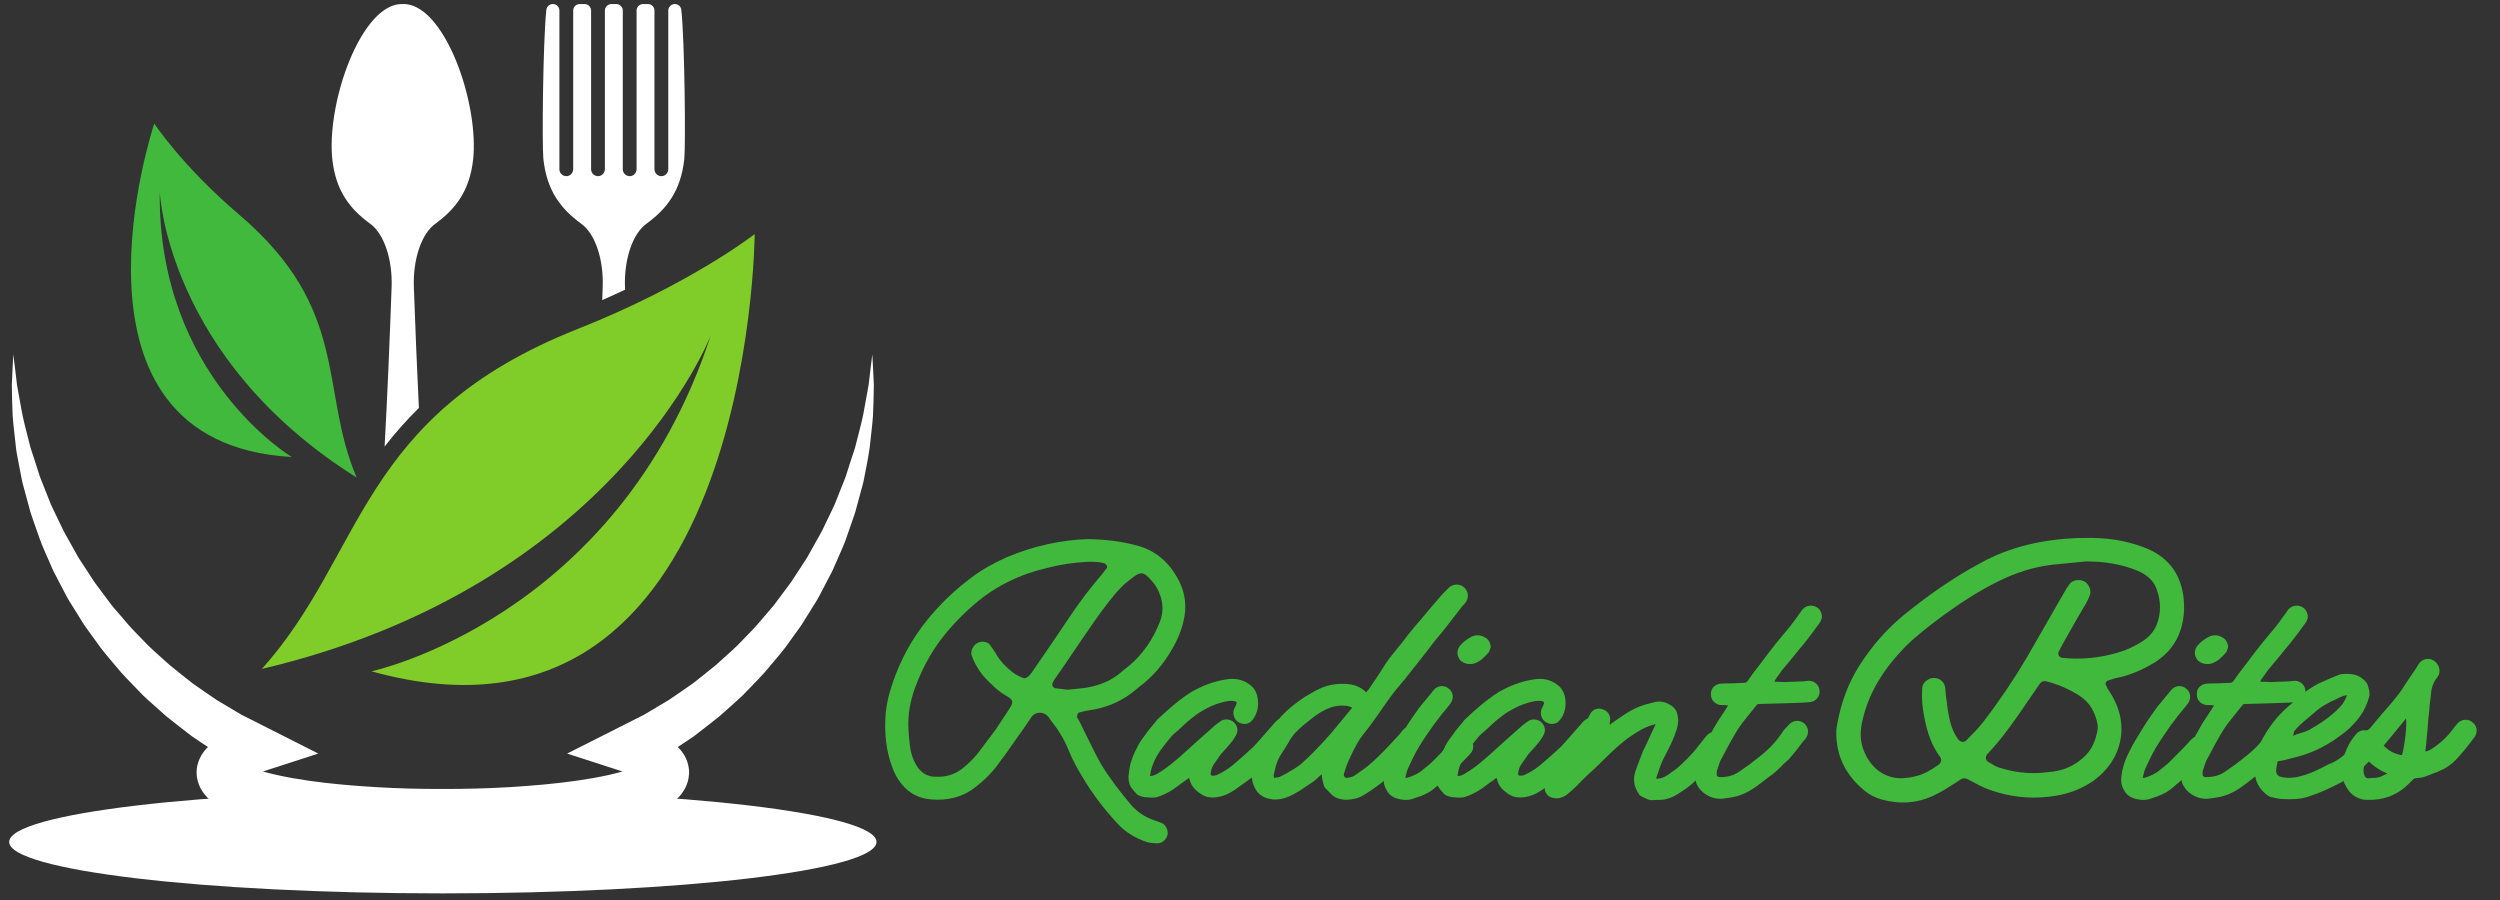 <svg xmlns="http://www.w3.org/2000/svg" xmlns:xlink="http://www.w3.org/1999/xlink" width="500" zoomAndPan="magnify" viewBox="0 0 375 135" height="180" preserveAspectRatio="xMidYMid meet" version="1.0"><rect x="0" y="0" width="375" height="135" fill="#333333" stroke="none"/><defs><g/><clipPath id="9348dcdd18"><path d="M 49 0.582 L 103 0.582 L 103 67 L 49 67 Z M 49 0.582 " clip-rule="nonzero"/></clipPath><clipPath id="10e18ba896"><path d="M 1.711 53 L 131.25 53 L 131.25 126.398 L 1.711 126.398 Z M 1.711 53 " clip-rule="nonzero"/></clipPath><clipPath id="314b707ad8"><path d="M 1.379 118.574 L 131.535 118.574 L 131.535 134.008 L 1.379 134.008 Z M 1.379 118.574 " clip-rule="nonzero"/></clipPath><clipPath id="a9fb48dc88"><path d="M 66.426 118.574 C 30.5 118.574 1.379 122.027 1.379 126.289 C 1.379 130.551 30.5 134.008 66.426 134.008 C 102.352 134.008 131.477 130.551 131.477 126.289 C 131.477 122.027 102.352 118.574 66.426 118.574 Z M 66.426 118.574 " clip-rule="nonzero"/></clipPath></defs><g clip-path="url(#9348dcdd18)"><path fill="#ffffff" d="M 60.488 0.605 C 60.449 0.609 60.371 0.609 60.332 0.605 C 56.922 0.574 53.945 5.043 52.094 9.918 C 50.219 14.879 49.465 20.207 49.84 23.836 C 50.367 28.734 52.57 31.379 55.441 33.5 C 57.633 35.008 58.891 38.969 58.742 43.059 C 58.453 51.105 58.125 59.098 57.688 66.992 C 59.215 65.02 60.906 63.082 62.832 61.191 C 62.539 55.188 62.297 49.141 62.078 43.059 C 61.93 38.969 63.188 35.008 65.383 33.5 C 68.25 31.379 70.457 28.734 70.98 23.836 C 71.355 20.207 70.605 14.879 68.727 9.918 C 66.875 5.043 63.898 0.574 60.488 0.605 Z M 102.199 1.477 C 102.145 0.98 101.727 0.605 101.227 0.605 C 100.684 0.605 100.242 1.047 100.242 1.586 L 100.242 25.355 C 100.242 25.848 99.91 26.301 99.426 26.402 C 98.762 26.539 98.168 26.031 98.168 25.391 L 98.168 1.586 C 98.168 1.047 97.73 0.605 97.188 0.605 L 96.473 0.605 C 95.93 0.605 95.488 1.047 95.488 1.586 L 95.488 25.355 C 95.488 25.848 95.156 26.301 94.672 26.402 C 94.008 26.539 93.418 26.031 93.418 25.391 L 93.418 1.586 C 93.418 1.047 92.977 0.605 92.434 0.605 L 91.719 0.605 C 91.176 0.605 90.734 1.047 90.734 1.586 L 90.734 25.355 C 90.734 25.848 90.402 26.301 89.918 26.402 C 89.254 26.539 88.664 26.031 88.664 25.391 L 88.664 1.586 C 88.664 1.047 88.223 0.605 87.684 0.605 L 86.965 0.605 C 86.422 0.605 85.98 1.047 85.98 1.586 L 85.98 25.355 C 85.98 25.848 85.648 26.301 85.168 26.402 C 84.5 26.539 83.91 26.031 83.91 25.391 L 83.91 1.586 C 83.91 1.047 83.469 0.605 82.93 0.605 C 82.43 0.605 82.008 0.98 81.953 1.477 C 81.445 6.125 81.293 21.785 81.504 23.836 C 82.031 28.734 84.238 31.379 87.105 33.5 C 89.301 35.008 90.559 38.969 90.406 43.059 C 90.383 43.711 90.359 44.359 90.336 45.012 C 91.523 44.492 92.664 43.969 93.762 43.453 C 93.754 43.32 93.75 43.191 93.746 43.059 C 93.598 38.969 94.855 35.008 97.047 33.5 C 99.918 31.379 102.121 28.734 102.645 23.836 C 102.855 21.785 102.707 6.125 102.199 1.477 " fill-opacity="1" fill-rule="nonzero"/></g><path fill="#80cc28" d="M 106.602 50.348 C 106.602 50.348 92.051 87.883 39.281 100.34 C 54.781 83.031 53.715 62.387 86.672 49.336 C 103.52 42.668 113.203 35.113 113.203 35.113 C 113.203 35.113 112.766 116.57 55.727 100.699 C 55.727 100.699 92.715 92.785 106.602 50.348 " fill-opacity="1" fill-rule="nonzero"/><path fill="#40b93c" d="M 23.965 28.797 C 23.965 28.797 25 53.754 53.492 71.629 C 47.855 58.367 52.613 46.453 35.871 32.195 C 27.316 24.902 23.141 18.531 23.141 18.531 C 23.141 18.531 7.09 66.453 43.766 68.551 C 43.766 68.551 23.629 56.496 23.965 28.797 " fill-opacity="1" fill-rule="nonzero"/><g clip-path="url(#10e18ba896)"><path fill="#ffffff" d="M 96.508 117.16 L 96.488 117.137 L 96.535 117.18 C 96.527 117.18 96.547 117.191 96.508 117.16 Z M 36.305 117.172 L 36.363 117.117 L 36.328 117.152 C 36.289 117.184 36.312 117.172 36.305 117.172 Z M 130.848 53.16 C 130.648 54.684 130.473 56.203 130.297 57.711 C 130.051 59.215 129.734 60.703 129.484 62.191 C 129.176 63.672 128.758 65.129 128.402 66.59 C 128.246 67.324 127.953 68.027 127.734 68.742 C 127.492 69.457 127.277 70.172 127.047 70.887 C 126.848 71.605 126.531 72.289 126.262 72.988 L 125.438 75.07 C 125.188 75.77 124.832 76.43 124.516 77.105 L 123.551 79.113 C 123.254 79.793 122.848 80.422 122.496 81.074 L 121.414 83.012 C 121.078 83.672 120.641 84.273 120.246 84.895 L 119.035 86.75 C 118.656 87.379 118.184 87.949 117.75 88.547 L 116.434 90.312 C 116.016 90.918 115.496 91.445 115.031 92.012 L 113.602 93.68 C 112.633 94.777 111.574 95.793 110.57 96.852 C 109.523 97.867 108.406 98.809 107.336 99.793 C 106.219 100.73 105.055 101.605 103.926 102.516 C 102.746 103.363 101.531 104.16 100.344 104.984 L 96.613 107.207 L 92.746 109.16 L 85.07 113.035 L 93.297 115.699 L 93.375 115.727 C 92.742 115.902 92.082 116.066 91.422 116.219 C 89.867 116.574 88.242 116.852 86.602 117.09 C 83.316 117.562 79.953 117.852 76.582 118.062 C 74.895 118.16 73.203 118.238 71.512 118.281 C 69.801 118.328 68.168 118.344 66.402 118.344 C 64.746 118.348 63.02 118.328 61.336 118.285 C 59.641 118.238 57.949 118.164 56.262 118.062 C 52.891 117.852 49.527 117.574 46.242 117.098 C 44.605 116.859 42.977 116.578 41.422 116.223 C 40.75 116.074 40.078 115.906 39.438 115.727 L 39.547 115.688 L 47.746 113.035 L 40.094 109.168 L 36.227 107.215 L 32.496 104.996 C 31.305 104.172 30.094 103.371 28.914 102.523 C 27.781 101.617 26.621 100.738 25.504 99.801 C 24.43 98.82 23.312 97.875 22.266 96.859 C 21.262 95.801 20.203 94.785 19.234 93.688 L 17.805 92.016 C 17.34 91.453 16.82 90.926 16.402 90.32 L 15.086 88.551 C 14.656 87.953 14.184 87.383 13.801 86.754 L 12.594 84.902 C 12.195 84.277 11.762 83.676 11.422 83.02 L 10.34 81.078 C 9.984 80.426 9.586 79.797 9.285 79.117 L 8.32 77.105 C 8.008 76.434 7.648 75.773 7.398 75.07 L 6.574 72.988 C 6.309 72.293 5.992 71.605 5.789 70.887 L 5.102 68.746 C 4.883 68.027 4.594 67.324 4.434 66.59 C 4.082 65.129 3.664 63.672 3.359 62.195 C 3.109 60.711 2.793 59.234 2.547 57.723 C 2.371 56.203 2.195 54.68 1.996 53.16 C 1.906 54.691 1.84 56.223 1.773 57.75 C 1.777 59.285 1.84 60.832 1.902 62.391 C 2.008 63.934 2.227 65.465 2.383 67.016 C 2.445 67.797 2.641 68.547 2.766 69.316 L 3.207 71.613 C 3.332 72.387 3.574 73.129 3.77 73.883 L 4.383 76.148 C 4.566 76.914 4.855 77.641 5.102 78.387 L 5.879 80.613 C 6.395 82.098 7.09 83.512 7.703 84.965 C 8 85.699 8.398 86.383 8.754 87.086 L 9.855 89.188 C 10.199 89.902 10.656 90.547 11.062 91.227 L 12.32 93.246 C 12.719 93.934 13.227 94.547 13.68 95.199 L 15.074 97.133 C 16.039 98.398 17.105 99.578 18.121 100.809 C 19.184 101.996 20.324 103.113 21.426 104.273 C 22.582 105.375 23.801 106.41 24.992 107.484 C 26.234 108.488 27.52 109.453 28.785 110.438 C 29.578 110.988 30.383 111.52 31.191 112.051 C 31.109 112.129 31.023 112.211 30.934 112.316 C 30.766 112.504 30.609 112.68 30.438 112.941 C 30.352 113.062 30.273 113.184 30.195 113.309 C 30.113 113.457 30.035 113.613 29.961 113.766 C 29.812 114.055 29.691 114.453 29.602 114.824 C 29.559 115.012 29.531 115.227 29.512 115.43 L 29.492 115.742 L 29.488 115.82 C 29.48 115.754 29.543 116.734 29.52 116.328 L 29.523 116.367 L 29.539 116.531 L 29.551 116.609 L 29.559 116.66 L 29.594 116.844 C 29.691 117.324 29.887 117.867 30.09 118.246 C 30.234 118.504 30.398 118.758 30.57 119.004 C 30.738 119.234 30.887 119.383 31.055 119.57 C 31.137 119.66 31.223 119.754 31.305 119.828 L 31.527 120.027 C 31.68 120.16 31.836 120.293 31.988 120.414 L 32.414 120.715 C 32.98 121.105 33.5 121.379 34.008 121.633 C 36.016 122.59 37.832 123.109 39.656 123.59 C 41.48 124.043 43.273 124.387 45.066 124.684 C 48.645 125.262 52.203 125.664 55.762 125.891 C 57.539 126.008 59.316 126.098 61.094 126.16 C 62.879 126.215 64.629 126.25 66.441 126.258 C 68.152 126.254 69.992 126.219 71.75 126.16 C 73.527 126.102 75.305 126.012 77.086 125.895 C 80.641 125.668 84.199 125.27 87.781 124.688 C 89.574 124.391 91.367 124.051 93.188 123.594 C 95.02 123.121 96.832 122.598 98.844 121.641 C 99.348 121.387 99.867 121.109 100.438 120.719 L 100.863 120.422 C 101.012 120.301 101.172 120.164 101.32 120.035 L 101.547 119.836 C 101.629 119.758 101.715 119.664 101.797 119.578 C 101.965 119.391 102.113 119.238 102.281 119.008 C 102.453 118.762 102.617 118.512 102.762 118.25 C 102.918 117.949 103.059 117.59 103.168 117.246 C 103.273 116.895 103.332 116.449 103.355 116.051 L 103.363 115.895 C 103.379 116.18 103.348 115.422 103.348 115.496 L 103.348 115.477 L 103.336 115.395 L 103.328 115.312 L 103.301 115.125 C 103.23 114.617 103.016 113.984 102.891 113.762 C 102.816 113.605 102.738 113.453 102.656 113.305 C 102.582 113.18 102.5 113.059 102.414 112.938 C 102.242 112.676 102.086 112.5 101.918 112.312 C 101.832 112.211 101.75 112.129 101.668 112.051 C 102.477 111.523 103.277 110.996 104.066 110.449 C 105.332 109.461 106.617 108.5 107.859 107.492 C 109.051 106.418 110.27 105.379 111.426 104.281 C 112.531 103.125 113.672 102.004 114.73 100.816 C 115.746 99.586 116.812 98.402 117.781 97.141 L 119.176 95.207 C 119.629 94.555 120.133 93.941 120.531 93.254 L 121.789 91.23 C 122.199 90.555 122.652 89.906 123 89.191 L 124.098 87.09 C 124.457 86.387 124.852 85.703 125.148 84.969 L 126.098 82.805 C 126.402 82.078 126.738 81.371 126.977 80.617 L 127.75 78.391 C 128 77.645 128.289 76.918 128.469 76.152 L 129.082 73.887 C 129.277 73.129 129.52 72.387 129.645 71.613 C 129.938 70.082 130.27 68.559 130.465 67.016 C 130.625 65.469 130.84 63.934 130.945 62.391 C 131.004 60.844 131.07 59.301 131.074 57.766 C 131.008 56.223 130.938 54.688 130.848 53.16 " fill-opacity="1" fill-rule="nonzero"/></g><g clip-path="url(#314b707ad8)"><g clip-path="url(#a9fb48dc88)"><path fill="#ffffff" d="M 1.379 118.574 L 131.473 118.574 L 131.473 134.008 L 1.379 134.008 Z M 1.379 118.574 " fill-opacity="1" fill-rule="nonzero"/></g></g><g fill="#40b93c" fill-opacity="1"><g transform="translate(132.752, 119.638)"><g><path d="M 30.492 -38.773 C 26.434 -38.664 22.211 -37.73 18.207 -36.031 C 16.398 -35.207 14.641 -34.273 13.051 -33.07 C 10.531 -31.203 8.227 -29.012 6.25 -26.543 C 4.004 -23.746 2.305 -20.621 1.152 -17.219 C 0.547 -15.465 0.109 -13.656 0.055 -11.844 C -0.055 -9.543 0.164 -7.184 0.934 -4.992 C 1.207 -4.168 1.535 -3.398 1.973 -2.742 C 3.125 -0.934 4.77 0.109 6.91 0.273 C 9.379 0.492 11.68 -0.055 13.656 -1.645 C 14.809 -2.523 15.793 -3.512 16.672 -4.605 C 17.824 -6.141 18.918 -7.676 20.016 -9.27 C 20.73 -10.199 21.332 -11.188 21.992 -12.121 C 22.539 -12.887 23.746 -12.941 24.402 -12.23 C 24.57 -12.012 24.734 -11.844 24.844 -11.625 C 25.941 -10.254 26.871 -8.773 27.531 -7.129 C 28.078 -5.758 28.793 -4.441 29.559 -3.18 C 31.039 -0.656 32.793 1.645 34.77 3.785 C 36.031 5.211 37.566 6.086 39.32 6.691 C 39.812 6.801 40.309 6.855 40.801 6.855 C 41.516 6.91 42.227 6.305 42.391 5.539 C 42.5 4.938 42.117 4.113 41.57 3.84 C 41.184 3.676 40.801 3.566 40.363 3.398 C 39.047 2.961 37.895 2.195 36.906 1.098 C 35.262 -0.879 33.672 -2.906 32.355 -5.102 C 31.918 -5.922 31.477 -6.691 31.094 -7.512 C 30.438 -8.828 29.777 -10.199 29.121 -11.516 C 29.012 -11.68 28.957 -11.844 28.848 -11.957 C 28.738 -12.285 28.902 -12.723 29.176 -12.777 C 29.613 -12.887 29.996 -12.996 30.383 -13.051 C 33.289 -13.438 35.812 -14.531 38.004 -16.508 C 38.223 -16.727 38.496 -16.891 38.773 -17.109 C 40.309 -18.371 41.625 -19.906 42.664 -21.605 C 43.598 -23.086 44.367 -24.68 44.75 -26.379 C 45.297 -28.461 45.078 -30.547 44.145 -32.41 C 42.777 -35.152 40.691 -37.07 37.676 -37.84 C 35.426 -38.441 33.125 -38.719 30.492 -38.773 Z M 3.512 -10.309 C 3.398 -12.449 3.785 -14.477 4.496 -16.453 C 5.703 -19.742 7.402 -22.758 9.762 -25.391 C 10.914 -26.707 12.121 -27.914 13.492 -29.066 C 16.672 -31.809 20.402 -33.562 24.512 -34.496 C 26.434 -34.988 28.406 -35.262 30.438 -35.371 C 31.258 -35.371 32.082 -35.371 32.902 -35.152 C 33.234 -34.988 33.453 -34.605 33.234 -34.387 C 32.961 -34.055 32.738 -33.727 32.465 -33.398 C 30.711 -31.367 29.121 -29.23 27.641 -27.035 C 25.828 -24.293 23.91 -21.551 22.047 -18.809 C 21.828 -18.535 21.66 -18.262 21.387 -18.098 C 21.223 -17.934 20.895 -17.879 20.73 -17.934 C 20.18 -18.152 19.633 -18.426 19.195 -18.754 C 18.152 -19.578 17.219 -20.512 16.562 -21.715 C 16.289 -22.102 16.012 -22.539 15.738 -22.922 C 15.355 -23.418 14.477 -23.527 13.875 -23.199 C 13.215 -22.867 12.777 -21.938 12.996 -21.332 C 13.438 -20.07 14.148 -18.918 15.027 -17.934 C 15.957 -17 16.891 -16.012 18.043 -15.355 C 19.414 -14.586 19.305 -14.312 18.48 -13.051 C 17.824 -12.066 17.219 -11.133 16.562 -10.145 C 15.684 -8.938 14.754 -7.789 13.875 -6.582 C 13.16 -5.703 12.395 -4.992 11.57 -4.332 C 10.363 -3.398 9.047 -3.07 7.566 -3.125 C 6.363 -3.125 5.375 -3.73 4.715 -4.824 C 4.168 -5.758 3.84 -6.746 3.73 -7.844 C 3.621 -8.664 3.566 -9.488 3.512 -10.309 Z M 27.367 -16.18 C 26.871 -16.234 26.215 -16.344 25.555 -16.398 C 25.117 -16.508 24.953 -16.945 25.227 -17.383 C 25.281 -17.438 25.336 -17.492 25.336 -17.605 C 28.078 -21.441 30.547 -25.445 33.453 -29.23 C 34.055 -29.996 34.66 -30.766 35.371 -31.477 C 35.977 -32.137 36.742 -32.684 37.457 -33.234 C 38.332 -33.836 38.828 -33.781 39.594 -32.961 C 40.254 -32.301 40.801 -31.59 41.129 -30.711 C 41.734 -29.285 41.789 -27.859 41.238 -26.379 C 40.199 -23.746 38.719 -21.551 36.578 -19.742 C 36.195 -19.414 35.758 -19.141 35.426 -18.809 C 33.836 -17.438 32.027 -16.781 29.996 -16.453 C 29.176 -16.344 28.352 -16.289 27.367 -16.18 Z M 27.367 -16.18 "/></g></g><g transform="translate(171.908, 119.638)"><g><path d="M 0.602 -3.234 C 0.656 -3.676 0.715 -4.059 0.824 -4.387 C 0.934 -4.77 1.098 -5.156 1.262 -5.539 C 1.863 -6.855 2.852 -8.008 3.785 -9.16 C 4.168 -9.598 4.66 -9.926 5.047 -10.309 C 6.141 -11.352 7.238 -12.34 8.5 -13.051 C 9.434 -13.602 10.309 -13.984 11.297 -14.258 C 11.957 -14.422 12.559 -14.586 13.215 -14.477 C 13.547 -14.422 13.656 -14.312 13.547 -14.039 C 13.492 -13.82 13.383 -13.602 13.27 -13.438 C 12.941 -12.723 13.105 -11.898 13.711 -11.406 C 14.367 -10.914 15.246 -10.914 15.793 -11.461 C 16.289 -11.957 16.562 -12.559 16.727 -13.27 C 16.836 -13.82 16.836 -14.422 16.727 -15.027 C 16.562 -15.902 16.125 -16.562 15.465 -17 C 14.422 -17.77 13.215 -17.934 11.957 -17.715 C 10.145 -17.438 8.445 -16.781 6.801 -15.848 C 5.703 -15.137 4.66 -14.367 3.676 -13.492 C 3.18 -13.051 2.633 -12.613 2.141 -12.121 C 1.863 -11.898 1.59 -11.625 1.371 -11.297 C 0.879 -10.695 0.328 -10.09 -0.109 -9.434 C -0.492 -8.883 -0.934 -8.391 -1.207 -7.789 C -1.918 -6.473 -2.469 -5.102 -2.578 -3.621 C -2.688 -3.016 -2.633 -2.359 -2.414 -1.863 C -2.195 -1.371 -1.754 -0.934 -1.371 -0.492 C -1.262 -0.383 -1.043 -0.328 -0.824 -0.219 C -0.602 -0.164 -0.328 -0.055 -0.055 -0.055 C 0.492 0 1.098 0.055 1.59 -0.055 C 2.305 -0.273 3.016 -0.602 3.676 -0.988 C 4.496 -1.48 5.266 -2.141 6.086 -2.688 C 6.195 -2.797 6.305 -2.852 6.473 -2.961 C 6.637 -1.973 7.184 -1.262 8.062 -0.656 C 9.047 0.109 10.199 0.109 11.352 -0.219 C 12.012 -0.383 12.613 -0.715 13.215 -1.098 C 14.094 -1.699 14.973 -2.359 15.793 -2.961 C 16.891 -3.785 17.824 -4.77 18.754 -5.758 C 19.141 -6.086 19.469 -6.473 19.797 -6.855 C 20.512 -7.676 21.223 -8.445 21.938 -9.27 C 22.539 -9.98 22.43 -11.023 21.715 -11.57 C 21.004 -12.176 20.07 -12.066 19.414 -11.352 C 18.48 -10.309 17.551 -9.215 16.617 -8.172 C 16.344 -7.844 16.012 -7.512 15.684 -7.238 C 15.027 -6.637 14.367 -6.031 13.656 -5.43 C 12.777 -4.605 11.734 -3.895 10.641 -3.398 C 10.473 -3.344 10.309 -3.289 10.145 -3.289 C 9.816 -3.234 9.598 -3.398 9.707 -3.73 C 9.762 -4.113 9.871 -4.496 10.09 -4.879 C 10.473 -5.43 10.859 -5.977 11.242 -6.527 C 11.844 -7.184 12.449 -7.844 12.996 -8.555 C 13.215 -8.883 13.438 -9.215 13.602 -9.598 C 13.875 -10.254 13.602 -10.969 13.051 -11.406 C 12.504 -11.789 11.734 -11.844 11.188 -11.461 C 10.859 -11.242 10.586 -11.023 10.309 -10.805 C 9.324 -9.926 8.336 -9.047 7.348 -8.172 C 6.25 -7.184 5.211 -6.195 4.059 -5.266 C 3.344 -4.66 2.578 -4.113 1.754 -3.621 C 1.48 -3.453 1.098 -3.234 0.602 -3.234 Z M 0.602 -3.234 "/></g></g><g transform="translate(189.622, 119.638)"><g><path d="M 8.664 -3.512 C 8.664 -3.289 8.664 -3.18 8.664 -3.07 C 8.773 -2.578 8.828 -2.082 9.047 -1.59 C 9.27 -1.262 9.652 -0.988 9.926 -0.656 C 10.531 0.055 11.352 0.273 12.176 0.328 C 13.051 0.328 13.984 0.164 14.754 -0.273 C 15.082 -0.492 15.41 -0.656 15.738 -0.879 C 16.945 -1.699 18.098 -2.523 19.141 -3.566 C 19.906 -4.332 20.73 -5.156 21.441 -5.922 C 22.156 -6.691 22.812 -7.402 23.418 -8.172 C 24.02 -8.883 23.855 -9.926 23.145 -10.473 C 22.43 -11.023 21.441 -10.859 20.785 -10.09 C 20.457 -9.652 20.07 -9.215 19.688 -8.828 C 18.59 -7.621 17.492 -6.473 16.289 -5.375 C 15.41 -4.551 14.422 -3.895 13.438 -3.234 C 13.16 -3.07 12.832 -3.016 12.504 -2.961 C 12.176 -2.906 11.898 -3.18 11.957 -3.512 C 12.012 -3.676 12.066 -3.895 12.121 -4.059 C 12.559 -5.484 13.27 -6.855 13.984 -8.172 C 14.477 -9.047 15.137 -9.816 15.738 -10.586 C 16.125 -11.133 16.508 -11.625 16.891 -12.176 C 17.605 -13.16 18.262 -14.203 18.977 -15.137 C 19.633 -16.066 20.402 -16.891 21.113 -17.77 C 21.938 -18.809 22.758 -19.852 23.582 -20.895 C 23.965 -21.387 24.348 -21.883 24.734 -22.375 C 25.117 -22.867 25.5 -23.418 25.941 -23.91 C 27.035 -25.172 28.023 -26.543 29.066 -27.859 C 29.395 -28.297 29.723 -28.738 30.105 -29.121 C 30.711 -29.832 30.711 -30.766 30.105 -31.422 C 29.504 -32.082 28.461 -32.137 27.75 -31.531 C 27.309 -31.094 26.871 -30.656 26.434 -30.164 C 25.445 -29.012 24.402 -27.805 23.418 -26.598 C 22.867 -25.996 22.375 -25.391 21.883 -24.789 C 21.332 -24.129 20.84 -23.363 20.234 -22.703 C 19.578 -21.828 18.809 -21.004 18.207 -20.07 C 17.438 -18.809 16.617 -17.605 15.793 -16.398 C 15.684 -16.18 15.465 -16.012 15.301 -15.793 C 14.422 -16.672 13.383 -17 12.23 -17.055 C 11.023 -17.109 9.816 -16.945 8.719 -16.508 C 7.953 -16.18 7.238 -15.793 6.527 -15.355 C 5.922 -15.027 5.375 -14.586 4.824 -14.203 C 3.785 -13.438 2.852 -12.559 2.027 -11.57 C 1.754 -11.297 1.535 -11.023 1.316 -10.695 C 0.934 -10.09 0.602 -9.434 0.219 -8.883 C -0.438 -7.953 -0.988 -6.91 -1.316 -5.867 C -1.48 -5.266 -1.59 -4.605 -1.754 -4.004 C -1.918 -3.398 -1.863 -2.797 -1.699 -2.195 C -1.535 -1.699 -1.316 -1.207 -0.988 -0.824 C -0.383 -0.109 0.438 0.164 1.262 0.273 C 2.523 0.383 3.621 -0.055 4.605 -0.602 C 5.43 -1.043 6.141 -1.59 6.91 -2.082 C 7.184 -2.25 7.402 -2.414 7.676 -2.633 C 7.953 -2.906 8.281 -3.18 8.664 -3.512 Z M 13.215 -13.492 C 12.395 -12.504 11.625 -11.57 10.859 -10.641 C 10.418 -10.145 10.035 -9.598 9.598 -9.16 C 8.281 -7.676 6.965 -6.305 5.539 -5.047 C 4.992 -4.605 4.387 -4.223 3.785 -3.895 C 3.289 -3.566 2.797 -3.344 2.25 -3.07 C 2.027 -3.016 1.754 -3.016 1.48 -2.961 C 1.48 -3.125 1.426 -3.234 1.426 -3.344 C 1.59 -4.113 1.754 -4.879 2.082 -5.648 C 2.469 -6.527 3.125 -7.293 3.566 -8.117 C 3.949 -8.828 4.387 -9.488 4.992 -10.035 C 5.594 -10.641 6.25 -11.188 6.91 -11.68 C 7.844 -12.449 8.828 -13.105 9.926 -13.492 C 10.695 -13.766 11.516 -13.875 12.285 -13.766 C 12.613 -13.766 12.887 -13.602 13.215 -13.492 Z M 13.215 -13.492 "/></g></g><g transform="translate(209.693, 119.638)"><g><path d="M 1.098 -2.961 C 1.262 -3.512 1.316 -4.004 1.535 -4.441 C 2.027 -5.484 2.523 -6.582 3.125 -7.566 C 3.785 -8.664 4.551 -9.762 5.32 -10.859 C 6.086 -11.898 6.91 -12.941 7.789 -13.984 C 8.391 -14.754 8.391 -15.738 7.621 -16.344 C 6.91 -16.945 5.867 -16.836 5.266 -16.012 C 4.938 -15.629 4.66 -15.246 4.332 -14.863 C 3.949 -14.367 3.512 -13.93 3.125 -13.383 C 2.359 -12.34 1.645 -11.297 0.988 -10.199 C 0.328 -9.16 -0.328 -8.062 -0.879 -6.965 C -1.371 -6.031 -1.754 -5.047 -1.973 -4.004 C -2.141 -3.016 -2.305 -2.141 -1.754 -1.207 C -1.262 -0.219 -0.492 0.109 0.438 0.273 C 0.988 0.383 1.535 0.383 2.141 0.219 C 2.523 0.055 2.961 -0.055 3.398 -0.219 C 4.113 -0.492 4.77 -0.824 5.375 -1.316 C 6.195 -1.973 7.02 -2.688 7.789 -3.453 C 8.828 -4.441 9.871 -5.539 10.859 -6.582 C 11.516 -7.293 11.406 -8.336 10.695 -8.883 C 10.035 -9.488 9.047 -9.379 8.391 -8.719 C 7.348 -7.566 6.25 -6.473 5.156 -5.375 C 4.715 -4.938 4.223 -4.605 3.785 -4.223 C 3.125 -3.621 2.359 -3.289 1.535 -3.016 C 1.426 -2.961 1.316 -2.961 1.098 -2.961 Z M 13.93 -22.648 C 13.82 -23.254 13.602 -23.746 13.051 -24.02 C 12.449 -24.402 11.734 -24.457 11.023 -24.129 C 10.418 -23.801 9.871 -23.418 9.379 -22.867 C 8.773 -22.211 8.773 -21.223 9.379 -20.566 C 9.926 -20.016 11.023 -19.852 11.734 -20.234 C 12.012 -20.348 12.285 -20.512 12.504 -20.676 C 12.887 -21.004 13.27 -21.387 13.602 -21.773 C 13.766 -21.992 13.82 -22.32 13.93 -22.648 Z M 13.93 -22.648 "/></g></g><g transform="translate(218.029, 119.638)"><g><path d="M 0.602 -3.234 C 0.656 -3.676 0.715 -4.059 0.824 -4.387 C 0.934 -4.77 1.098 -5.156 1.262 -5.539 C 1.863 -6.855 2.852 -8.008 3.785 -9.16 C 4.168 -9.598 4.66 -9.926 5.047 -10.309 C 6.141 -11.352 7.238 -12.34 8.5 -13.051 C 9.434 -13.602 10.309 -13.984 11.297 -14.258 C 11.957 -14.422 12.559 -14.586 13.215 -14.477 C 13.547 -14.422 13.656 -14.312 13.547 -14.039 C 13.492 -13.82 13.383 -13.602 13.27 -13.438 C 12.941 -12.723 13.105 -11.898 13.711 -11.406 C 14.367 -10.914 15.246 -10.914 15.793 -11.461 C 16.289 -11.957 16.562 -12.559 16.727 -13.27 C 16.836 -13.82 16.836 -14.422 16.727 -15.027 C 16.562 -15.902 16.125 -16.562 15.465 -17 C 14.422 -17.77 13.215 -17.934 11.957 -17.715 C 10.145 -17.438 8.445 -16.781 6.801 -15.848 C 5.703 -15.137 4.66 -14.367 3.676 -13.492 C 3.18 -13.051 2.633 -12.613 2.141 -12.121 C 1.863 -11.898 1.59 -11.625 1.371 -11.297 C 0.879 -10.695 0.328 -10.09 -0.109 -9.434 C -0.492 -8.883 -0.934 -8.391 -1.207 -7.789 C -1.918 -6.473 -2.469 -5.102 -2.578 -3.621 C -2.688 -3.016 -2.633 -2.359 -2.414 -1.863 C -2.195 -1.371 -1.754 -0.934 -1.371 -0.492 C -1.262 -0.383 -1.043 -0.328 -0.824 -0.219 C -0.602 -0.164 -0.328 -0.055 -0.055 -0.055 C 0.492 0 1.098 0.055 1.59 -0.055 C 2.305 -0.273 3.016 -0.602 3.676 -0.988 C 4.496 -1.48 5.266 -2.141 6.086 -2.688 C 6.195 -2.797 6.305 -2.852 6.473 -2.961 C 6.637 -1.973 7.184 -1.262 8.062 -0.656 C 9.047 0.109 10.199 0.109 11.352 -0.219 C 12.012 -0.383 12.613 -0.715 13.215 -1.098 C 14.094 -1.699 14.973 -2.359 15.793 -2.961 C 16.891 -3.785 17.824 -4.77 18.754 -5.758 C 19.141 -6.086 19.469 -6.473 19.797 -6.855 C 20.512 -7.676 21.223 -8.445 21.938 -9.27 C 22.539 -9.98 22.43 -11.023 21.715 -11.57 C 21.004 -12.176 20.07 -12.066 19.414 -11.352 C 18.48 -10.309 17.551 -9.215 16.617 -8.172 C 16.344 -7.844 16.012 -7.512 15.684 -7.238 C 15.027 -6.637 14.367 -6.031 13.656 -5.43 C 12.777 -4.605 11.734 -3.895 10.641 -3.398 C 10.473 -3.344 10.309 -3.289 10.145 -3.289 C 9.816 -3.234 9.598 -3.398 9.707 -3.73 C 9.762 -4.113 9.871 -4.496 10.09 -4.879 C 10.473 -5.43 10.859 -5.977 11.242 -6.527 C 11.844 -7.184 12.449 -7.844 12.996 -8.555 C 13.215 -8.883 13.438 -9.215 13.602 -9.598 C 13.875 -10.254 13.602 -10.969 13.051 -11.406 C 12.504 -11.789 11.734 -11.844 11.188 -11.461 C 10.859 -11.242 10.586 -11.023 10.309 -10.805 C 9.324 -9.926 8.336 -9.047 7.348 -8.172 C 6.25 -7.184 5.211 -6.195 4.059 -5.266 C 3.344 -4.66 2.578 -4.113 1.754 -3.621 C 1.48 -3.453 1.098 -3.234 0.602 -3.234 Z M 0.602 -3.234 "/></g></g><g transform="translate(235.742, 119.638)"><g><path d="M 5.703 -10.914 C 5.703 -11.133 5.758 -11.297 5.758 -11.406 C 5.922 -12.176 5.484 -12.996 4.715 -13.215 C 3.949 -13.547 3.07 -13.215 2.742 -12.449 C 2.195 -11.297 1.426 -10.309 0.77 -9.27 C 0.383 -8.719 -0.055 -8.227 -0.328 -7.676 C -0.934 -6.527 -1.754 -5.594 -2.414 -4.551 C -2.906 -3.785 -3.398 -3.07 -3.84 -2.305 C -4.387 -1.316 -3.84 -0.109 -2.742 0.055 C -2.027 0.219 -1.316 0 -0.715 -0.438 C -0.219 -0.824 0.273 -1.316 0.77 -1.754 C 1.316 -2.305 1.863 -2.906 2.469 -3.453 C 3.234 -4.168 4.059 -4.879 4.77 -5.648 C 6.141 -6.965 7.457 -8.281 9.047 -9.324 C 9.98 -9.926 10.969 -10.586 12.066 -10.859 C 12.23 -10.914 12.395 -10.969 12.559 -11.023 C 12.559 -10.859 12.559 -10.805 12.504 -10.805 C 12.012 -9.707 11.516 -8.664 11.023 -7.621 C 10.969 -7.457 10.859 -7.293 10.75 -7.074 C 10.531 -6.473 10.254 -5.867 10.035 -5.211 C 9.707 -4.332 9.27 -3.453 9.379 -2.414 C 9.434 -1.645 9.762 -0.988 10.199 -0.383 C 10.254 -0.328 10.363 -0.273 10.418 -0.219 C 11.023 0.055 11.516 0.438 12.23 0.383 C 12.613 0.328 13.051 0.383 13.492 0.328 C 14.367 0.273 15.191 -0.055 15.957 -0.547 C 16.727 -1.043 17.492 -1.535 18.152 -2.141 C 18.754 -2.742 19.414 -3.289 19.961 -3.895 C 20.512 -4.496 21.004 -5.102 21.551 -5.703 C 21.992 -6.25 22.43 -6.746 22.812 -7.293 C 23.363 -8.008 23.199 -8.992 22.539 -9.543 C 21.828 -10.09 20.84 -9.98 20.234 -9.27 C 19.578 -8.445 18.918 -7.621 18.262 -6.801 C 17.605 -6.086 16.891 -5.375 16.18 -4.715 C 15.629 -4.223 15.027 -3.84 14.422 -3.398 C 13.93 -3.07 13.383 -2.797 12.668 -2.852 C 13.051 -4.004 13.383 -5.102 13.93 -6.141 C 14.641 -7.457 15.301 -8.773 15.738 -10.145 C 16.012 -10.969 16.066 -11.734 15.848 -12.559 C 15.793 -12.723 15.738 -12.941 15.629 -13.105 C 15.082 -13.984 13.711 -14.586 12.668 -14.367 C 12.23 -14.258 11.789 -14.148 11.352 -14.039 C 9.926 -13.656 8.664 -12.996 7.512 -12.176 C 6.91 -11.789 6.363 -11.406 5.703 -10.914 Z M 5.703 -10.914 "/></g></g><g transform="translate(255.759, 119.638)"><g><path d="M 3.453 -13.82 C 3.289 -13.547 3.125 -13.328 3.016 -13.105 C 2.469 -12.285 1.863 -11.406 1.371 -10.531 C 0.824 -9.598 0.328 -8.609 -0.219 -7.621 C -0.934 -6.418 -1.371 -5.156 -1.535 -3.785 C -1.535 -3.234 -1.48 -2.688 -1.316 -2.195 C -0.77 -0.715 0.988 0.328 2.578 0.164 C 3.18 0.109 3.785 0 4.387 -0.109 C 5.156 -0.273 5.812 -0.547 6.527 -0.934 C 7.844 -1.645 8.938 -2.688 10.145 -3.512 C 10.473 -3.785 10.805 -4.059 11.078 -4.332 C 11.352 -4.551 11.57 -4.824 11.789 -5.047 C 12.121 -5.375 12.449 -5.594 12.723 -5.922 C 13.383 -6.691 14.039 -7.512 14.641 -8.336 C 14.809 -8.555 15.027 -8.719 15.137 -8.938 C 15.629 -9.652 15.52 -10.586 14.863 -11.133 C 14.203 -11.68 13.27 -11.625 12.668 -11.023 C 12.23 -10.586 11.789 -10.145 11.461 -9.598 C 10.531 -8.227 9.324 -7.02 7.953 -5.977 C 7.02 -5.211 6.031 -4.496 5.047 -3.84 C 4.223 -3.289 3.289 -3.07 2.305 -3.07 C 1.863 -3.07 1.699 -3.234 1.754 -3.676 C 1.754 -3.84 1.754 -4.004 1.809 -4.113 C 1.973 -4.551 2.082 -4.992 2.25 -5.43 C 2.688 -6.25 3.125 -7.074 3.566 -7.898 C 4.168 -8.992 4.77 -10.09 5.539 -11.133 C 6.25 -12.066 7.02 -12.941 7.734 -13.875 C 7.789 -13.984 7.953 -14.039 8.117 -14.039 C 9.379 -14.094 10.695 -14.094 12.012 -14.148 C 13.215 -14.203 14.477 -14.203 15.684 -14.312 C 16.617 -14.367 17.328 -15.246 17.164 -16.125 C 17.055 -17.055 16.18 -17.66 15.246 -17.492 C 15.082 -17.492 14.918 -17.438 14.754 -17.438 C 13.82 -17.383 12.887 -17.383 11.957 -17.328 C 11.461 -17.328 10.969 -17.383 10.418 -17.383 C 10.473 -17.492 10.473 -17.551 10.473 -17.605 C 10.859 -18.098 11.188 -18.645 11.57 -19.141 C 12.449 -20.18 13.328 -21.223 14.148 -22.266 C 14.586 -22.758 14.973 -23.254 15.355 -23.746 C 15.957 -24.512 16.562 -25.336 17.109 -26.105 C 17.438 -26.543 17.605 -26.98 17.492 -27.477 C 17.328 -28.133 16.945 -28.57 16.289 -28.738 C 15.574 -28.902 15.027 -28.68 14.586 -28.188 C 13.984 -27.367 13.438 -26.543 12.832 -25.773 C 12.121 -24.898 11.406 -24.074 10.695 -23.199 C 9.816 -22.102 8.992 -21.004 8.172 -19.906 C 7.512 -19.086 6.91 -18.262 6.305 -17.383 C 6.195 -17.328 6.086 -17.219 5.922 -17.219 C 4.824 -17.164 3.676 -17.109 2.578 -17.109 C 1.535 -17.109 0.824 -16.398 0.879 -15.465 C 0.879 -14.531 1.645 -13.82 2.633 -13.875 C 2.906 -13.875 3.125 -13.875 3.453 -13.82 Z M 3.453 -13.82 "/></g></g></g><g fill="#40b93c" fill-opacity="1"><g transform="translate(266.947, 119.638)"><g/></g><g transform="translate(275.173, 119.638)"><g><path d="M 37.125 -38.938 C 37.293 -38.938 36.852 -38.938 36.414 -38.938 C 31.312 -38.719 26.434 -37.676 21.938 -35.207 C 17.77 -32.961 13.93 -30.273 10.309 -27.309 C 7.789 -25.227 5.648 -22.758 3.84 -19.961 C 2.027 -17.164 0.934 -14.094 0.383 -10.859 C 0.164 -9.816 0.273 -8.773 0.438 -7.676 C 0.934 -4.938 2.359 -2.797 4.496 -1.043 C 5.211 -0.438 6.086 0 7.02 0.273 C 9.816 1.043 12.449 0.879 15.027 -0.383 C 16.012 -0.824 16.891 -1.426 17.77 -1.973 C 18.152 -2.195 18.535 -2.469 18.863 -2.688 C 19.195 -2.906 19.578 -2.961 19.906 -2.797 C 20.512 -2.469 21.168 -2.141 21.773 -1.809 C 22.648 -1.371 23.527 -1.043 24.512 -0.77 C 27.367 0.055 30.219 0.219 33.18 -0.273 C 35.207 -0.602 37.07 -1.316 38.773 -2.469 C 43.105 -5.539 44.312 -10.75 41.625 -15.301 C 41.406 -15.684 41.129 -16.066 40.91 -16.453 C 40.855 -16.562 40.801 -16.781 40.691 -16.891 C 40.582 -17.109 40.746 -17.492 41.02 -17.551 C 41.348 -17.66 41.68 -17.77 42.008 -17.879 C 44.09 -18.262 46.066 -19.086 47.875 -20.18 C 50.289 -21.66 51.77 -23.746 52.262 -26.543 C 52.48 -27.695 52.48 -28.793 52.371 -29.941 C 51.934 -33.727 49.906 -36.25 46.34 -37.566 C 43.543 -38.609 40.691 -39.047 37.125 -38.938 Z M 37.73 -35.426 C 40.418 -35.426 43.051 -35.043 45.516 -34 C 46.777 -33.453 47.82 -32.629 48.312 -31.312 C 48.973 -29.504 49.027 -27.695 48.312 -25.883 C 47.875 -24.844 47.164 -24.074 46.23 -23.473 C 45.078 -22.703 43.762 -22.102 42.391 -21.715 C 39.758 -20.949 37.016 -20.676 34.273 -20.949 C 34.219 -20.949 34.109 -21.004 34 -21.004 C 33.727 -21.059 33.453 -21.551 33.617 -21.828 C 34 -22.648 34.441 -23.418 34.879 -24.184 C 35.812 -25.883 36.797 -27.531 37.785 -29.23 C 38.004 -29.613 38.168 -30.051 38.332 -30.438 C 38.555 -31.148 38.113 -32.137 37.402 -32.465 C 36.688 -32.793 35.699 -32.629 35.262 -32.027 C 34.934 -31.59 34.66 -31.148 34.387 -30.656 C 32.574 -27.477 30.711 -24.238 28.848 -21.004 C 26.871 -17.66 24.68 -14.422 22.32 -11.352 C 21.551 -10.363 20.676 -9.488 19.797 -8.609 C 19.414 -8.172 18.809 -8.336 18.48 -8.828 C 17.77 -9.871 17.383 -11.023 17.164 -12.23 C 16.945 -13.215 16.891 -14.203 16.727 -15.137 C 16.672 -15.574 16.672 -16.012 16.617 -16.453 C 16.508 -17.383 15.684 -18.043 14.754 -17.934 C 13.984 -17.879 13.16 -17.164 13.16 -16.453 C 13.105 -15.355 13.105 -14.312 13.27 -13.27 C 13.656 -10.695 14.258 -8.227 15.848 -6.086 C 16.125 -5.703 16.012 -5.266 15.629 -4.938 C 14.531 -4.168 13.383 -3.453 12.066 -3.18 C 11.516 -3.016 10.859 -2.961 10.254 -2.906 C 7.348 -2.797 5.32 -4.66 4.387 -7.074 C 3.84 -8.391 3.84 -9.762 4.113 -11.188 C 5.047 -15.738 7.457 -19.359 10.586 -22.594 C 12.34 -24.348 14.312 -25.828 16.289 -27.309 C 18.863 -29.176 21.551 -30.93 24.402 -32.355 C 27.035 -33.672 29.777 -34.605 32.738 -34.934 C 34.387 -35.098 36.086 -35.262 37.73 -35.426 Z M 30.328 -3.676 C 28.078 -3.621 26.324 -4.004 24.68 -4.496 C 24.074 -4.715 23.582 -5.047 23.031 -5.375 C 22.648 -5.594 22.594 -6.086 22.922 -6.527 C 22.977 -6.582 23.031 -6.637 23.086 -6.691 C 25.336 -9.102 27.199 -11.789 29.012 -14.477 C 29.613 -15.355 30.219 -16.234 30.82 -17.109 C 31.039 -17.383 31.367 -17.551 31.754 -17.438 C 33.562 -17 35.262 -16.234 36.797 -15.246 C 38.387 -14.203 39.156 -12.668 39.484 -10.859 C 39.484 -10.695 39.484 -10.473 39.484 -10.309 C 39.211 -8.609 38.609 -7.074 37.238 -5.922 C 35.977 -4.824 34.496 -4.113 32.738 -3.895 C 31.809 -3.785 30.82 -3.676 30.328 -3.676 Z M 30.328 -3.676 "/></g></g></g><g fill="#40b93c" fill-opacity="1"><g transform="translate(320.306, 119.638)"><g><path d="M 1.098 -2.961 C 1.262 -3.512 1.316 -4.004 1.535 -4.441 C 2.027 -5.484 2.523 -6.582 3.125 -7.566 C 3.785 -8.664 4.551 -9.762 5.32 -10.859 C 6.086 -11.898 6.91 -12.941 7.789 -13.984 C 8.391 -14.754 8.391 -15.738 7.621 -16.344 C 6.91 -16.945 5.867 -16.836 5.266 -16.012 C 4.938 -15.629 4.66 -15.246 4.332 -14.863 C 3.949 -14.367 3.512 -13.93 3.125 -13.383 C 2.359 -12.34 1.645 -11.297 0.988 -10.199 C 0.328 -9.16 -0.328 -8.062 -0.879 -6.965 C -1.371 -6.031 -1.754 -5.047 -1.973 -4.004 C -2.141 -3.016 -2.305 -2.141 -1.754 -1.207 C -1.262 -0.219 -0.492 0.109 0.438 0.273 C 0.988 0.383 1.535 0.383 2.141 0.219 C 2.523 0.055 2.961 -0.055 3.398 -0.219 C 4.113 -0.492 4.77 -0.824 5.375 -1.316 C 6.195 -1.973 7.02 -2.688 7.789 -3.453 C 8.828 -4.441 9.871 -5.539 10.859 -6.582 C 11.516 -7.293 11.406 -8.336 10.695 -8.883 C 10.035 -9.488 9.047 -9.379 8.391 -8.719 C 7.348 -7.566 6.25 -6.473 5.156 -5.375 C 4.715 -4.938 4.223 -4.605 3.785 -4.223 C 3.125 -3.621 2.359 -3.289 1.535 -3.016 C 1.426 -2.961 1.316 -2.961 1.098 -2.961 Z M 13.93 -22.648 C 13.82 -23.254 13.602 -23.746 13.051 -24.02 C 12.449 -24.402 11.734 -24.457 11.023 -24.129 C 10.418 -23.801 9.871 -23.418 9.379 -22.867 C 8.773 -22.211 8.773 -21.223 9.379 -20.566 C 9.926 -20.016 11.023 -19.852 11.734 -20.234 C 12.012 -20.348 12.285 -20.512 12.504 -20.676 C 12.887 -21.004 13.27 -21.387 13.602 -21.773 C 13.766 -21.992 13.82 -22.32 13.93 -22.648 Z M 13.93 -22.648 "/></g></g></g><g fill="#40b93c" fill-opacity="1"><g transform="translate(328.642, 119.638)"><g><path d="M 3.453 -13.82 C 3.289 -13.547 3.125 -13.328 3.016 -13.105 C 2.469 -12.285 1.863 -11.406 1.371 -10.531 C 0.824 -9.598 0.328 -8.609 -0.219 -7.621 C -0.934 -6.418 -1.371 -5.156 -1.535 -3.785 C -1.535 -3.234 -1.48 -2.688 -1.316 -2.195 C -0.77 -0.715 0.988 0.328 2.578 0.164 C 3.18 0.109 3.785 0 4.387 -0.109 C 5.156 -0.273 5.812 -0.547 6.527 -0.934 C 7.844 -1.645 8.938 -2.688 10.145 -3.512 C 10.473 -3.785 10.805 -4.059 11.078 -4.332 C 11.352 -4.551 11.57 -4.824 11.789 -5.047 C 12.121 -5.375 12.449 -5.594 12.723 -5.922 C 13.383 -6.691 14.039 -7.512 14.641 -8.336 C 14.809 -8.555 15.027 -8.719 15.137 -8.938 C 15.629 -9.652 15.52 -10.586 14.863 -11.133 C 14.203 -11.68 13.27 -11.625 12.668 -11.023 C 12.23 -10.586 11.789 -10.145 11.461 -9.598 C 10.531 -8.227 9.324 -7.02 7.953 -5.977 C 7.02 -5.211 6.031 -4.496 5.047 -3.84 C 4.223 -3.289 3.289 -3.07 2.305 -3.07 C 1.863 -3.07 1.699 -3.234 1.754 -3.676 C 1.754 -3.84 1.754 -4.004 1.809 -4.113 C 1.973 -4.551 2.082 -4.992 2.25 -5.43 C 2.688 -6.25 3.125 -7.074 3.566 -7.898 C 4.168 -8.992 4.77 -10.09 5.539 -11.133 C 6.25 -12.066 7.02 -12.941 7.734 -13.875 C 7.789 -13.984 7.953 -14.039 8.117 -14.039 C 9.379 -14.094 10.695 -14.094 12.012 -14.148 C 13.215 -14.203 14.477 -14.203 15.684 -14.312 C 16.617 -14.367 17.328 -15.246 17.164 -16.125 C 17.055 -17.055 16.18 -17.66 15.246 -17.492 C 15.082 -17.492 14.918 -17.438 14.754 -17.438 C 13.82 -17.383 12.887 -17.383 11.957 -17.328 C 11.461 -17.328 10.969 -17.383 10.418 -17.383 C 10.473 -17.492 10.473 -17.551 10.473 -17.605 C 10.859 -18.098 11.188 -18.645 11.57 -19.141 C 12.449 -20.18 13.328 -21.223 14.148 -22.266 C 14.586 -22.758 14.973 -23.254 15.355 -23.746 C 15.957 -24.512 16.562 -25.336 17.109 -26.105 C 17.438 -26.543 17.605 -26.98 17.492 -27.477 C 17.328 -28.133 16.945 -28.57 16.289 -28.738 C 15.574 -28.902 15.027 -28.68 14.586 -28.188 C 13.984 -27.367 13.438 -26.543 12.832 -25.773 C 12.121 -24.898 11.406 -24.074 10.695 -23.199 C 9.816 -22.102 8.992 -21.004 8.172 -19.906 C 7.512 -19.086 6.91 -18.262 6.305 -17.383 C 6.195 -17.328 6.086 -17.219 5.922 -17.219 C 4.824 -17.164 3.676 -17.109 2.578 -17.109 C 1.535 -17.109 0.824 -16.398 0.879 -15.465 C 0.879 -14.531 1.645 -13.82 2.633 -13.875 C 2.906 -13.875 3.125 -13.875 3.453 -13.82 Z M 3.453 -13.82 "/></g></g></g><g fill="#40b93c" fill-opacity="1"><g transform="translate(339.829, 119.638)"><g><path d="M 1.809 -5.43 C 2.359 -5.539 2.852 -5.594 3.344 -5.758 C 4.332 -5.977 5.32 -6.25 6.25 -6.582 C 7.02 -6.855 7.734 -7.184 8.391 -7.512 C 9.047 -7.844 9.652 -8.227 10.254 -8.609 C 11.023 -9.16 11.844 -9.707 12.559 -10.363 C 13.105 -10.914 13.711 -11.516 14.203 -12.23 C 14.863 -13.16 15.301 -14.148 15.574 -15.246 C 15.629 -15.465 15.574 -15.738 15.574 -15.957 C 15.52 -16.18 15.465 -16.398 15.41 -16.617 C 15.301 -17.055 15.082 -17.383 14.695 -17.715 C 14.148 -18.207 13.492 -18.48 12.723 -18.535 C 12.066 -18.535 11.406 -18.645 10.75 -18.316 C 9.816 -17.934 8.883 -17.551 7.953 -17.109 C 7.02 -16.617 6.141 -16.066 5.375 -15.355 C 4.879 -14.918 4.387 -14.531 3.895 -14.094 C 3.344 -13.602 2.797 -13.16 2.305 -12.613 C 1.535 -11.844 0.879 -10.969 0.273 -10.035 C -0.164 -9.324 -0.602 -8.664 -0.879 -7.898 C -1.371 -6.527 -1.699 -5.047 -1.59 -3.512 C -1.48 -2.523 -1.098 -1.645 -0.383 -0.934 C -0.055 -0.602 0.328 -0.273 0.715 -0.109 C 1.371 0.055 2.027 0.219 2.742 0.219 C 3.895 0.273 5.102 0.273 6.305 -0.109 C 6.965 -0.328 7.621 -0.547 8.281 -0.824 C 9.324 -1.262 10.309 -1.754 11.297 -2.25 C 11.789 -2.523 12.285 -2.797 12.777 -3.07 C 13.328 -3.453 13.93 -3.84 14.422 -4.332 C 15.848 -5.703 17.109 -7.02 18.699 -9.215 C 19.031 -9.707 18.754 -10.035 18.535 -10.254 C 17.988 -10.859 17.055 -10.969 16.398 -10.473 C 15.902 -10.09 15.41 -9.652 14.973 -9.215 C 14.367 -8.609 13.82 -7.898 13.105 -7.402 C 12.613 -7.074 12.121 -6.746 11.68 -6.305 C 11.133 -5.867 10.531 -5.43 9.871 -5.156 C 9.707 -5.102 9.543 -5.047 9.324 -4.938 C 8.227 -4.332 7.129 -3.785 5.922 -3.398 C 4.715 -3.016 3.512 -2.797 2.25 -3.125 C 1.918 -3.234 1.754 -3.398 1.645 -3.676 C 1.48 -4.277 1.754 -4.879 1.809 -5.43 Z M 3.73 -9.16 C 4.332 -10.09 5.047 -10.859 5.867 -11.516 C 6.305 -11.898 6.801 -12.285 7.238 -12.668 C 8.227 -13.602 9.434 -14.258 10.695 -14.809 C 11.023 -14.973 11.352 -15.137 11.625 -15.246 C 11.789 -15.301 11.957 -15.301 12.23 -15.355 C 11.957 -14.586 11.57 -13.984 11.078 -13.492 C 9.762 -12.121 8.172 -11.078 6.527 -10.145 C 5.977 -9.871 5.375 -9.707 4.824 -9.543 C 4.496 -9.379 4.113 -9.27 3.73 -9.16 Z M 3.73 -9.16 "/></g></g><g transform="translate(355.24, 119.638)"><g><path d="M 8.555 -6.91 C 8.609 -7.457 8.719 -8.008 8.719 -8.5 C 8.828 -9.543 8.938 -10.586 8.992 -11.625 C 9.047 -11.957 9.047 -12.285 9.102 -12.613 C 9.16 -13.492 9.27 -14.367 9.379 -15.246 C 9.434 -16.234 9.652 -17.219 10.363 -18.043 C 10.969 -18.809 10.695 -19.961 9.871 -20.512 C 9.102 -21.059 8.062 -20.84 7.512 -19.961 C 7.293 -19.578 7.02 -19.141 6.746 -18.754 C 6.305 -18.152 5.867 -17.492 5.484 -16.891 C 5.102 -16.344 4.77 -15.738 4.332 -15.246 C 3.566 -14.258 2.742 -13.328 1.918 -12.395 C 1.371 -11.734 0.824 -11.078 0.273 -10.418 C 0.055 -10.199 -0.109 -10.035 -0.438 -10.09 C -1.098 -10.145 -1.59 -9.871 -1.973 -9.324 C -2.082 -9.215 -2.141 -9.102 -2.25 -8.992 C -3.016 -7.953 -3.566 -6.746 -3.785 -5.484 C -4.059 -4.223 -4.059 -2.906 -3.344 -1.699 C -2.797 -0.656 -2.027 0 -0.879 0.273 C -0.328 0.383 0.164 0.328 0.715 0.328 C 1.754 0.273 2.797 0.055 3.785 -0.438 C 4.879 -0.934 5.812 -1.754 6.637 -2.633 C 6.801 -2.797 6.91 -2.906 7.129 -2.906 C 7.734 -2.961 8.336 -3.016 8.883 -3.289 C 9.16 -3.398 9.379 -3.453 9.598 -3.566 C 10.75 -3.949 11.898 -4.496 12.777 -5.32 C 13.984 -6.473 14.973 -7.789 15.957 -9.102 C 16.453 -9.816 16.344 -10.75 15.629 -11.297 C 15.027 -11.844 14.039 -11.789 13.438 -11.188 C 13.215 -10.914 12.941 -10.641 12.723 -10.309 C 12.012 -9.324 11.133 -8.445 10.145 -7.734 C 9.652 -7.402 9.215 -7.02 8.555 -6.91 Z M 2.305 -7.789 C 3.453 -9.16 4.551 -10.473 5.648 -11.844 C 5.867 -11.242 5.43 -7.457 5.047 -6.363 C 4.004 -6.527 3.125 -6.965 2.305 -7.789 Z M 2.852 -3.621 C 2.141 -3.234 1.48 -2.906 0.77 -2.961 C 0.602 -2.961 0.438 -2.906 0.273 -2.906 C -0.219 -2.852 -0.438 -2.961 -0.602 -3.398 C -0.77 -3.949 -0.715 -4.441 -0.602 -4.992 C -0.547 -5.211 -0.438 -5.43 -0.273 -5.758 C 0.602 -4.879 1.59 -4.113 2.852 -3.621 Z M 2.852 -3.621 "/></g></g></g></svg>